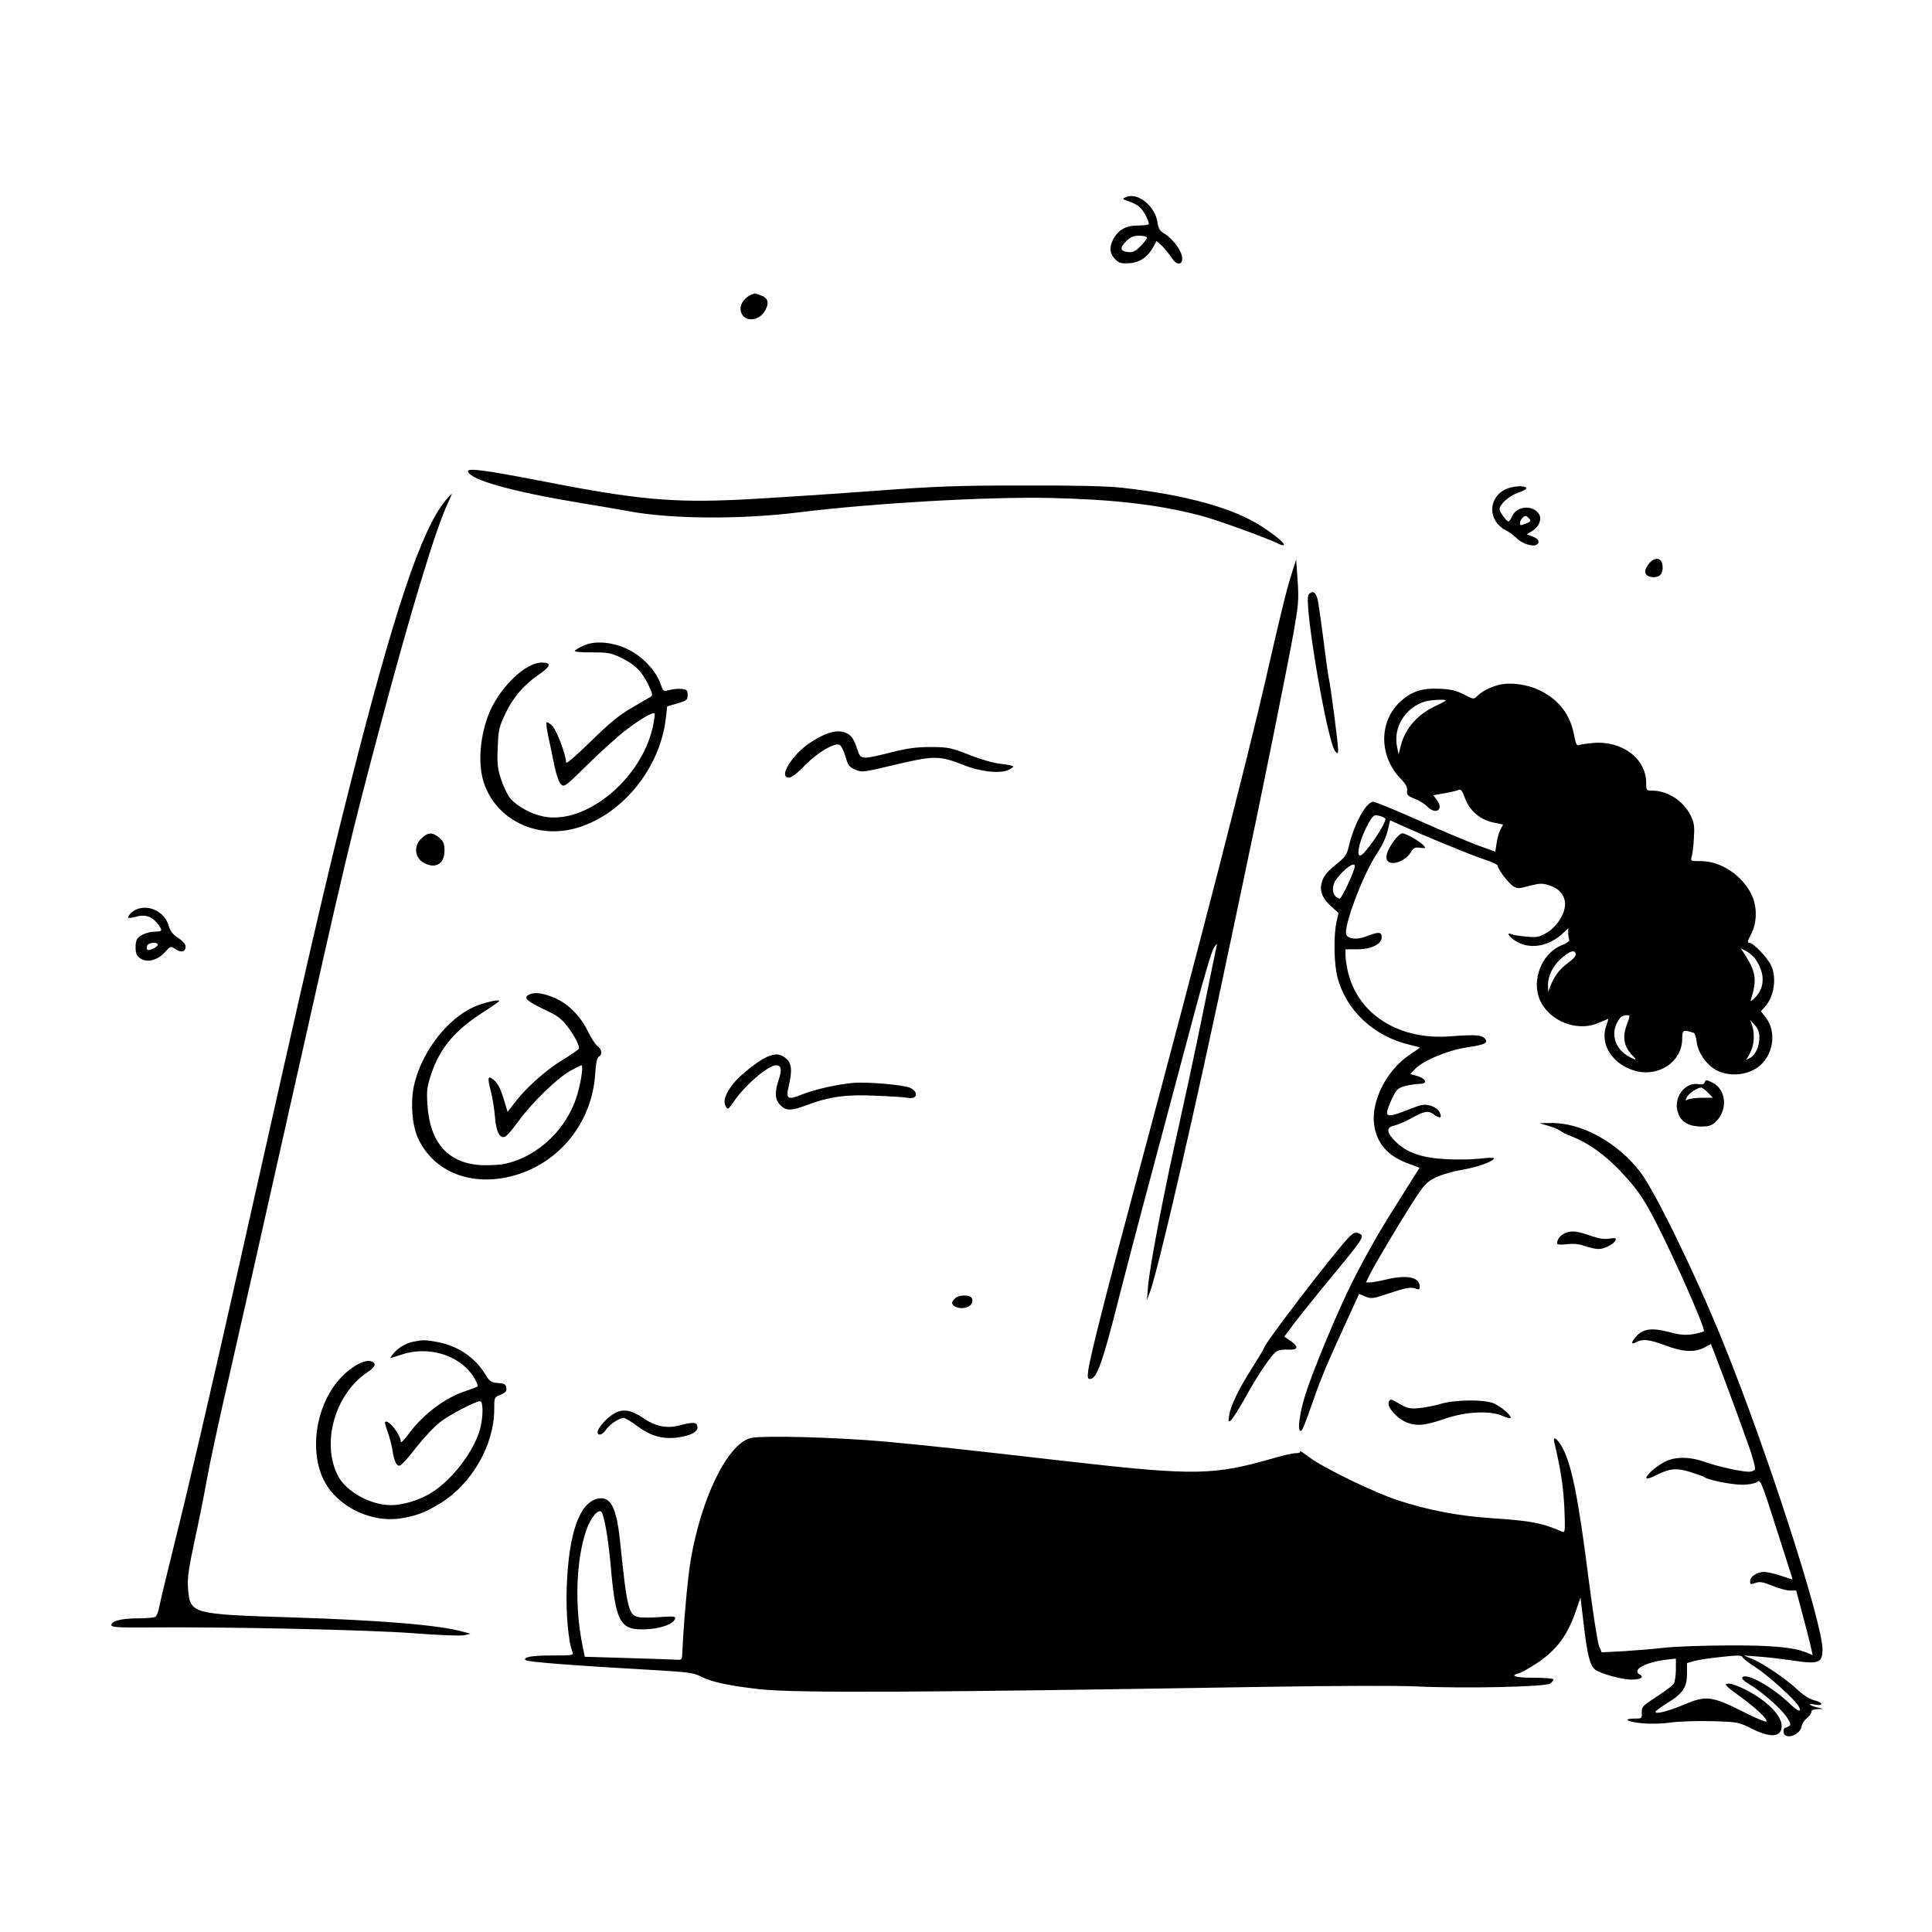 <?xml version="1.0" standalone="no"?>
<!DOCTYPE svg PUBLIC "-//W3C//DTD SVG 20010904//EN"
 "http://www.w3.org/TR/2001/REC-SVG-20010904/DTD/svg10.dtd">
<svg version="1.0" xmlns="http://www.w3.org/2000/svg"
 width="1041pt" height="1041pt" viewBox="0 0 1041 1041"
 preserveAspectRatio="xMidYMid meet">

<g transform="translate(0,1041) scale(0.1,-0.1)"
fill="#000000" stroke="none">
<path d="M6070 9349 c-25 -10 -25 -11 13 -24 21 -7 48 -21 59 -32 19 -16 48
-71 48 -90 0 -4 -26 -8 -58 -8 -68 0 -110 -25 -137 -81 -20 -42 -14 -75 18
-105 18 -17 31 -20 75 -17 57 5 99 35 129 92 l15 28 30 -28 c16 -16 38 -44 50
-61 25 -42 58 -45 58 -5 0 36 -47 102 -93 131 -28 17 -35 29 -40 61 -11 87
-104 164 -167 139z m110 -220 c0 -6 -16 -27 -35 -46 -27 -27 -41 -34 -66 -31
-44 4 -47 22 -11 58 24 24 39 30 71 30 23 0 41 -5 41 -11z"/>
<path d="M4050 8823 c-31 -11 -60 -47 -60 -74 0 -75 98 -81 135 -8 21 39 12
65 -27 78 -17 6 -31 11 -32 10 -1 0 -8 -3 -16 -6z"/>
<path d="M2522 7869 c13 -45 237 -108 605 -169 104 -17 222 -37 264 -45 224
-42 602 -45 919 -5 397 49 1008 84 1345 77 346 -8 581 -35 810 -94 87 -22 375
-127 428 -155 10 -5 21 -7 24 -5 8 8 -38 47 -115 98 -154 101 -407 172 -757
211 -82 9 -253 13 -535 12 -367 0 -465 -4 -840 -32 -234 -17 -539 -37 -678
-44 -371 -18 -565 0 -1084 102 -299 58 -393 70 -386 49z"/>
<path d="M8111 7773 c-95 -47 -94 -170 2 -220 17 -8 44 -28 60 -44 28 -28 86
-47 106 -34 21 12 11 33 -21 44 l-32 12 32 19 c34 21 51 63 35 89 -32 52 -120
46 -145 -10 -7 -16 -16 -29 -20 -29 -10 0 -48 51 -48 66 0 27 52 73 100 89 28
9 48 21 44 26 -9 15 -76 10 -113 -8z m129 -158 c10 -12 8 -16 -15 -25 -34 -13
-35 -13 -35 3 0 14 19 37 31 37 4 0 12 -7 19 -15z"/>
<path d="M2400 7713 c-130 -159 -277 -596 -515 -1538 -135 -535 -207 -847
-596 -2580 -158 -703 -271 -1189 -351 -1510 -38 -154 -74 -302 -79 -329 -5
-28 -15 -54 -22 -58 -6 -4 -48 -8 -93 -8 -88 0 -144 -14 -144 -36 0 -12 33
-14 192 -13 438 4 1197 -13 1433 -31 138 -11 255 -15 275 -11 l35 8 -40 11
c-129 36 -431 61 -915 77 -553 17 -556 18 -567 159 -4 50 3 102 35 252 23 104
53 254 67 334 14 80 68 330 120 555 52 226 207 914 345 1530 283 1262 305
1355 460 1940 171 646 309 1100 374 1236 13 27 22 49 20 49 -1 0 -16 -17 -34
-37z"/>
<path d="M8899 7387 c-9 -6 -21 -22 -28 -35 -16 -30 0 -52 39 -52 36 0 52 21
48 62 -3 36 -30 48 -59 25z"/>
<path d="M6957 7310 c-28 -91 -56 -205 -137 -560 -96 -421 -351 -1412 -679
-2635 -177 -659 -265 -1004 -277 -1087 -5 -39 -4 -48 9 -48 37 0 68 87 158
445 28 110 108 416 179 680 71 265 170 636 220 825 52 197 99 357 111 374 13
20 19 24 15 11 -3 -11 -36 -175 -75 -365 -38 -190 -98 -466 -131 -615 -74
-325 -156 -752 -164 -855 l-6 -75 15 40 c45 117 255 1029 435 1890 40 187 85
403 101 480 65 302 209 1019 238 1180 27 154 30 181 23 285 l-8 115 -27 -85z"/>
<path d="M7051 7206 c-29 -35 102 -803 144 -845 13 -14 15 -13 15 9 0 34 -39
335 -50 385 -5 22 -18 119 -30 215 -12 96 -26 192 -31 213 -10 38 -28 47 -48
23z"/>
<path d="M3144 6931 c-23 -10 -44 -23 -47 -28 -3 -5 37 -9 91 -8 84 0 104 -3
152 -26 78 -37 114 -71 150 -142 24 -48 28 -64 18 -70 -7 -4 -53 -31 -103 -60
-69 -40 -120 -82 -222 -182 -83 -81 -133 -124 -133 -113 0 40 -51 176 -75 198
-14 13 -27 21 -30 18 -3 -3 1 -39 10 -79 9 -41 23 -110 32 -154 9 -45 24 -88
34 -99 18 -19 21 -18 146 105 70 69 162 152 203 183 77 60 148 101 157 92 3
-3 -2 -37 -10 -75 -64 -281 -360 -524 -586 -481 -68 13 -145 55 -181 98 -16
19 -38 65 -50 103 -19 57 -22 86 -18 171 3 94 7 110 41 183 40 85 100 155 177
208 69 47 74 67 19 67 -85 0 -218 -125 -279 -262 -54 -124 -68 -288 -31 -391
67 -192 276 -296 485 -242 252 66 464 322 494 598 l7 61 55 16 c51 15 55 18
55 45 0 26 -4 30 -32 33 -18 2 -47 -1 -66 -6 -33 -9 -33 -9 -50 38 -24 68 -96
143 -171 180 -83 41 -182 50 -242 21z"/>
<path d="M8077 6720 c-47 -12 -92 -35 -117 -60 -19 -19 -20 -19 -72 8 -41 21
-69 28 -131 31 -94 4 -151 -14 -210 -68 -118 -106 -118 -295 0 -417 27 -27 37
-45 35 -64 -3 -23 3 -29 41 -44 24 -9 54 -28 67 -41 45 -48 91 -18 53 33 l-20
27 61 11 c34 6 68 14 76 18 11 5 20 -6 33 -43 24 -67 79 -116 150 -132 l56
-12 -15 -28 c-8 -16 -17 -49 -20 -73 l-7 -45 -86 31 c-47 17 -191 77 -319 134
-128 57 -242 104 -252 104 -39 0 -104 -119 -133 -243 -9 -39 -20 -56 -56 -85
-61 -49 -79 -71 -89 -107 -13 -45 3 -86 49 -127 l41 -37 -11 -51 c-16 -74 -13
-223 5 -294 46 -180 197 -321 392 -366 28 -7 52 -13 52 -15 0 -1 -24 -18 -54
-38 -124 -82 -209 -250 -192 -376 14 -103 74 -171 188 -212 l57 -21 -50 -79
c-27 -44 -69 -110 -92 -147 -68 -105 -159 -267 -219 -387 -78 -154 -209 -469
-252 -602 -33 -104 -47 -203 -28 -203 9 0 20 26 73 178 39 112 73 192 184 433
l58 127 34 -14 c31 -13 40 -12 124 16 98 33 124 37 152 25 13 -5 17 -2 17 12
0 52 -69 66 -185 38 -33 -8 -70 -15 -83 -15 l-22 0 21 43 c36 70 158 275 231
389 63 97 75 110 125 134 30 15 93 33 141 41 81 13 172 46 172 62 0 4 -35 3
-77 -2 -43 -5 -123 -6 -178 -3 -130 6 -212 34 -271 91 -54 51 -58 81 -11 90
17 4 60 22 94 41 68 38 90 41 119 19 31 -24 46 -19 32 10 -7 16 -25 29 -49 37
-35 10 -47 8 -118 -20 -103 -41 -124 -42 -115 -4 4 15 17 48 30 73 20 40 29
48 68 58 25 6 59 11 75 11 50 0 34 31 -22 45 l-28 8 26 27 c44 46 174 100 277
116 101 15 121 25 97 50 -19 18 -52 20 -184 10 -273 -21 -491 113 -550 339 -8
33 -15 75 -15 95 l0 35 63 0 c77 0 132 28 132 66 0 29 -18 29 -85 3 -49 -19
-97 -14 -106 11 -16 40 89 320 161 429 41 64 55 95 69 158 l6 28 58 -26 c134
-61 382 -163 450 -185 39 -12 72 -28 72 -34 0 -18 57 -92 83 -110 22 -14 30
-14 88 2 57 14 69 15 108 2 54 -17 85 -56 84 -104 -2 -52 -46 -120 -99 -151
-40 -23 -53 -26 -107 -21 -34 3 -70 8 -81 13 -38 15 -10 -21 34 -44 73 -38
169 -18 240 48 l30 28 0 -23 c0 -13 2 -29 5 -37 3 -8 -11 -20 -40 -31 -123
-51 -174 -222 -99 -329 66 -95 198 -134 299 -89 26 11 49 21 50 21 2 0 -3 -18
-11 -40 -35 -100 39 -210 161 -241 126 -32 248 52 249 172 1 51 3 52 62 34 6
-2 13 -23 16 -48 7 -61 56 -129 111 -156 75 -36 177 -23 235 32 70 65 82 181
28 252 l-28 36 20 22 c51 54 67 158 35 225 -21 44 -96 122 -117 122 -12 0 -10
10 9 46 33 62 34 149 3 213 -50 104 -165 181 -272 181 -56 0 -58 1 -51 23 4
12 10 57 12 99 4 66 2 84 -17 123 -39 80 -124 135 -209 135 -30 0 -31 2 -31
42 0 130 -130 228 -284 215 -34 -3 -68 -8 -77 -12 -13 -5 -18 5 -28 57 -22
111 -81 187 -186 239 -67 32 -156 44 -218 29z m-287 -84 c0 -3 -24 -15 -53
-29 -98 -45 -165 -121 -189 -214 l-12 -48 -8 40 c-23 105 44 213 150 245 29 9
112 13 112 6z m-326 -636 c14 -14 -111 -200 -135 -200 -25 0 2 100 47 178 23
39 29 43 52 37 15 -3 31 -10 36 -15z m-164 -257 c-1 -27 -72 -178 -82 -175
-41 10 -48 66 -15 108 43 56 97 93 97 67z m2158 -500 c52 -75 53 -151 1 -206
-21 -22 -29 -26 -25 -13 33 99 27 148 -24 229 l-30 47 29 -15 c16 -8 38 -27
49 -42z m-968 22 c0 -8 -19 -28 -43 -45 -43 -31 -72 -69 -94 -125 l-11 -30 -1
38 c-1 45 26 102 66 138 51 47 83 56 83 24z m290 -331 c0 -4 -7 -27 -17 -53
-21 -59 -12 -109 26 -150 33 -35 32 -37 -7 -17 -88 46 -110 141 -51 213 11 13
49 18 49 7z m700 -115 c0 -47 -22 -94 -50 -109 l-21 -11 21 38 c22 41 26 105
10 150 l-10 28 25 -28 c18 -20 25 -40 25 -68z"/>
<path d="M4425 6443 c-70 -36 -113 -70 -157 -126 -43 -56 -51 -97 -16 -97 13
0 46 25 87 68 67 68 155 120 184 109 9 -3 23 -31 32 -62 14 -49 21 -58 52 -71
39 -17 33 -18 248 33 176 41 214 40 331 -7 91 -37 196 -50 244 -30 16 7 30 16
30 20 0 4 -30 10 -66 14 -40 4 -107 23 -172 49 -100 39 -113 41 -207 42 -76 0
-126 -7 -210 -28 -164 -41 -167 -41 -185 13 -19 58 -30 74 -57 89 -34 18 -84
12 -138 -16z"/>
<path d="M2269 5891 c-42 -42 -34 -104 16 -131 62 -33 110 -5 110 66 0 38 -5
50 -28 70 -37 32 -62 30 -98 -5z"/>
<path d="M7510 5878 c-51 -70 -53 -118 -4 -118 34 0 78 26 97 60 14 22 21 26
49 22 29 -4 31 -3 20 11 -18 22 -97 67 -116 67 -9 0 -30 -19 -46 -42z"/>
<path d="M735 5510 c-23 -9 -50 -38 -43 -45 2 -3 20 0 39 5 47 14 84 4 114
-32 33 -40 32 -48 -10 -48 -42 0 -90 -22 -99 -45 -8 -22 -7 -67 2 -81 30 -45
101 -39 149 14 32 35 32 35 58 18 31 -21 55 -15 55 14 0 12 -15 30 -40 46 -28
19 -43 37 -50 63 -20 76 -105 120 -175 91z m115 -190 c0 -13 -48 -36 -56 -27
-4 3 -4 13 -1 22 7 17 57 21 57 5z"/>
<path d="M2847 5049 c-27 -16 -7 -34 89 -80 69 -32 91 -49 123 -92 36 -47 61
-95 61 -116 0 -4 -39 -32 -87 -61 -92 -56 -199 -151 -261 -233 l-37 -48 -22
73 c-15 49 -31 81 -50 97 -35 30 -38 18 -18 -61 9 -34 19 -96 22 -136 6 -79
26 -118 54 -107 9 3 42 41 73 84 69 96 205 229 277 270 30 17 58 31 62 31 10
0 0 -78 -20 -149 -51 -188 -211 -343 -393 -382 -29 -6 -87 -9 -129 -7 -178 11
-276 122 -288 328 -5 74 -2 95 21 164 47 140 128 236 284 335 45 29 82 55 82
58 0 10 -87 -10 -135 -32 -141 -62 -275 -233 -320 -406 -25 -94 -17 -226 17
-301 85 -185 291 -265 518 -202 246 69 420 287 437 546 4 62 10 91 20 95 20 8
16 40 -7 56 -11 7 -36 46 -55 85 -43 86 -113 152 -191 181 -60 23 -99 26 -127
10z"/>
<path d="M4132 4715 c-47 -21 -145 -98 -181 -144 -42 -53 -56 -93 -41 -121 11
-21 13 -20 45 26 59 87 184 194 227 194 28 0 32 -24 14 -77 -23 -68 -21 -109
9 -138 30 -31 58 -31 141 0 122 46 213 59 374 51 80 -3 156 -8 170 -11 53 -11
63 31 13 54 -36 16 -234 33 -308 26 -92 -9 -203 -35 -273 -62 -79 -32 -89 -25
-72 46 20 83 16 122 -15 148 -30 26 -56 28 -103 8z"/>
<path d="M9184 4576 c-3 -8 -15 -11 -30 -8 -79 15 -144 -80 -110 -161 18 -45
60 -67 124 -67 38 0 55 5 76 25 66 61 59 172 -14 210 -36 18 -39 19 -46 1z
m19 -53 l26 -28 -57 0 c-31 0 -65 -4 -76 -9 -16 -8 -17 -7 -7 12 11 21 55 51
77 52 5 0 22 -12 37 -27z"/>
<path d="M8345 4343 c28 -8 57 -21 65 -28 8 -6 35 -20 60 -29 102 -40 200
-115 301 -230 63 -72 95 -121 156 -241 100 -195 264 -568 254 -578 -4 -4 -31
-11 -60 -16 -41 -6 -69 -4 -124 11 -95 25 -143 19 -180 -22 -31 -35 -30 -48 1
-31 33 18 72 13 157 -19 93 -35 155 -38 208 -11 l36 19 39 -102 c43 -111 110
-294 167 -454 20 -57 34 -110 31 -118 -3 -8 -18 -14 -33 -14 -39 0 -167 28
-238 53 -87 31 -168 29 -225 -5 -49 -28 -97 -74 -88 -84 3 -3 23 3 45 14 78
40 114 44 189 21 38 -12 74 -24 79 -29 20 -15 146 -40 202 -40 35 0 67 6 79
14 20 15 23 9 103 -242 98 -306 91 -282 87 -282 -1 0 -29 9 -62 20 -32 11 -73
20 -89 20 -38 0 -75 -25 -75 -50 0 -17 4 -18 29 -9 23 8 40 5 90 -15 33 -14
76 -26 95 -26 l34 0 30 -112 c17 -62 37 -141 45 -174 l14 -62 -31 13 c-72 29
-182 40 -421 39 -132 0 -287 -6 -345 -12 -58 -7 -158 -15 -222 -19 l-118 -6
-14 34 c-8 19 -33 180 -56 359 -57 450 -93 627 -146 718 -27 45 -48 56 -39 20
35 -148 48 -234 54 -351 5 -120 4 -136 -9 -131 -114 49 -166 59 -386 74 -171
11 -341 43 -501 96 -130 42 -407 177 -481 234 -30 23 -51 36 -47 31 4 -7 -5
-11 -22 -11 -16 0 -67 -11 -114 -25 -329 -95 -426 -97 -1099 -21 -629 72 -722
82 -985 107 -272 25 -682 36 -742 20 -124 -34 -265 -322 -322 -661 -16 -93
-39 -353 -45 -505 -1 -25 -5 -30 -26 -28 -14 1 -132 5 -262 9 l-237 7 -11 54
c-45 214 -37 469 20 630 22 64 63 114 80 97 15 -15 37 -141 50 -284 28 -321
50 -358 204 -348 75 5 135 29 144 57 4 12 -10 13 -81 8 -46 -4 -99 -4 -117 0
-53 10 -62 49 -99 408 -19 183 -51 245 -120 230 -98 -21 -156 -184 -167 -470
-6 -142 8 -302 31 -357 7 -17 -2 -18 -111 -18 -109 0 -158 -9 -142 -25 10 -10
239 -28 713 -55 167 -10 195 -14 235 -35 54 -28 153 -49 315 -67 196 -21 851
-18 2725 13 368 6 720 7 820 2 251 -12 692 -2 713 16 10 7 17 17 17 22 0 5
-47 9 -105 9 -99 0 -134 10 -81 24 13 3 59 29 101 57 105 71 163 150 209 287
l22 64 18 -150 c19 -163 34 -218 62 -239 31 -22 143 -53 194 -53 52 0 71 13
44 28 -43 24 33 66 143 79 l53 6 0 -60 c0 -32 -6 -67 -12 -76 -7 -10 -49 -41
-93 -70 -74 -48 -80 -54 -79 -84 2 -32 1 -33 -37 -33 -69 0 -42 -18 38 -25 45
-5 110 -3 157 4 45 6 144 9 222 7 138 -4 142 -5 212 -40 103 -52 162 -47 162
14 0 37 -32 83 -92 131 -64 51 -169 102 -200 97 -19 -2 -9 -13 62 -65 92 -66
158 -129 147 -139 -4 -4 -62 21 -129 55 -163 82 -196 86 -310 38 -86 -37 -158
-55 -158 -41 0 5 30 27 66 49 82 50 104 84 104 158 l0 56 38 11 c20 6 86 16
146 22 86 10 111 9 114 0 2 -7 34 -32 72 -56 70 -46 213 -175 231 -209 20 -35
-1 -31 -44 10 -98 94 -234 170 -258 146 -7 -7 5 -19 35 -37 66 -39 167 -127
201 -175 24 -35 26 -44 14 -52 -8 -5 -17 -9 -21 -9 -5 0 -8 -9 -8 -19 0 -50
91 -23 98 29 2 13 15 32 28 43 13 10 24 25 24 33 0 9 11 14 33 15 l32 1 -33 8
c-43 10 -57 24 -15 16 48 -11 49 10 0 22 -27 7 -60 28 -92 58 -63 59 -186 142
-245 166 l-45 18 80 -6 c44 -3 121 -12 170 -19 154 -24 175 -17 175 57 0 147
-305 1089 -535 1654 -150 370 -367 814 -447 919 -124 161 -318 267 -483 264
l-60 -1 50 -15z"/>
<path d="M8434 3766 c-28 -13 -44 -33 -44 -57 0 -5 23 -7 53 -3 35 4 66 1 97
-10 25 -9 58 -16 73 -16 33 0 84 27 92 48 4 12 -2 13 -34 8 -28 -4 -56 0 -93
13 -78 28 -109 32 -144 17z"/>
<path d="M7263 3738 c-89 -96 -453 -571 -453 -593 0 -3 -28 -49 -61 -102 -73
-114 -118 -206 -126 -259 -6 -35 -5 -38 10 -26 9 8 42 59 73 115 74 134 149
244 175 257 11 6 39 10 62 8 53 -3 56 17 9 48 l-32 22 59 79 c33 43 123 155
200 248 160 193 172 212 151 225 -24 15 -34 12 -67 -22z"/>
<path d="M5146 3414 c-9 -8 -16 -19 -16 -23 0 -18 30 -32 61 -29 35 3 56 26
46 52 -8 21 -70 21 -91 0z"/>
<path d="M2228 3181 c-41 -8 -84 -34 -109 -65 -10 -12 -16 -22 -16 -23 1 -1
27 7 57 17 146 51 317 -1 391 -118 16 -25 26 -49 22 -53 -5 -3 -33 -14 -63
-24 -108 -34 -226 -122 -304 -226 -25 -34 -46 -56 -46 -49 0 38 -68 125 -85
108 -3 -2 4 -26 14 -54 10 -27 22 -72 26 -101 4 -28 13 -60 20 -69 17 -24 25
-17 115 96 38 48 93 106 122 128 52 40 190 112 215 112 18 0 17 -93 -2 -156
-35 -118 -147 -265 -256 -334 -62 -41 -156 -70 -222 -70 -111 0 -243 73 -287
160 -90 177 -14 441 161 557 44 29 50 50 15 59 -34 8 -103 -29 -158 -88 -124
-130 -170 -355 -107 -522 60 -161 258 -267 437 -236 81 14 131 34 209 83 167
104 286 313 286 503 0 64 0 65 34 79 27 11 34 19 31 37 -2 19 -10 24 -45 26
-37 3 -44 8 -67 45 -54 91 -149 156 -260 176 -65 12 -74 12 -128 2z"/>
<path d="M7487 2863 c-26 -25 44 -105 108 -123 51 -14 88 -9 195 27 107 37
240 43 303 15 26 -12 47 -16 47 -11 0 15 -46 55 -88 76 -48 23 -211 23 -292
-2 -30 -9 -81 -19 -112 -22 -49 -5 -64 -2 -104 21 -53 30 -49 28 -57 19z"/>
<path d="M3305 2791 c-37 -22 -85 -77 -85 -97 0 -23 26 -16 44 11 19 29 73 65
96 65 9 0 42 -20 75 -45 70 -52 133 -70 212 -61 74 9 115 31 111 59 -3 25 -23
26 -99 6 -68 -17 -128 -5 -196 42 -66 44 -110 50 -158 20z"/>
</g>
</svg>
